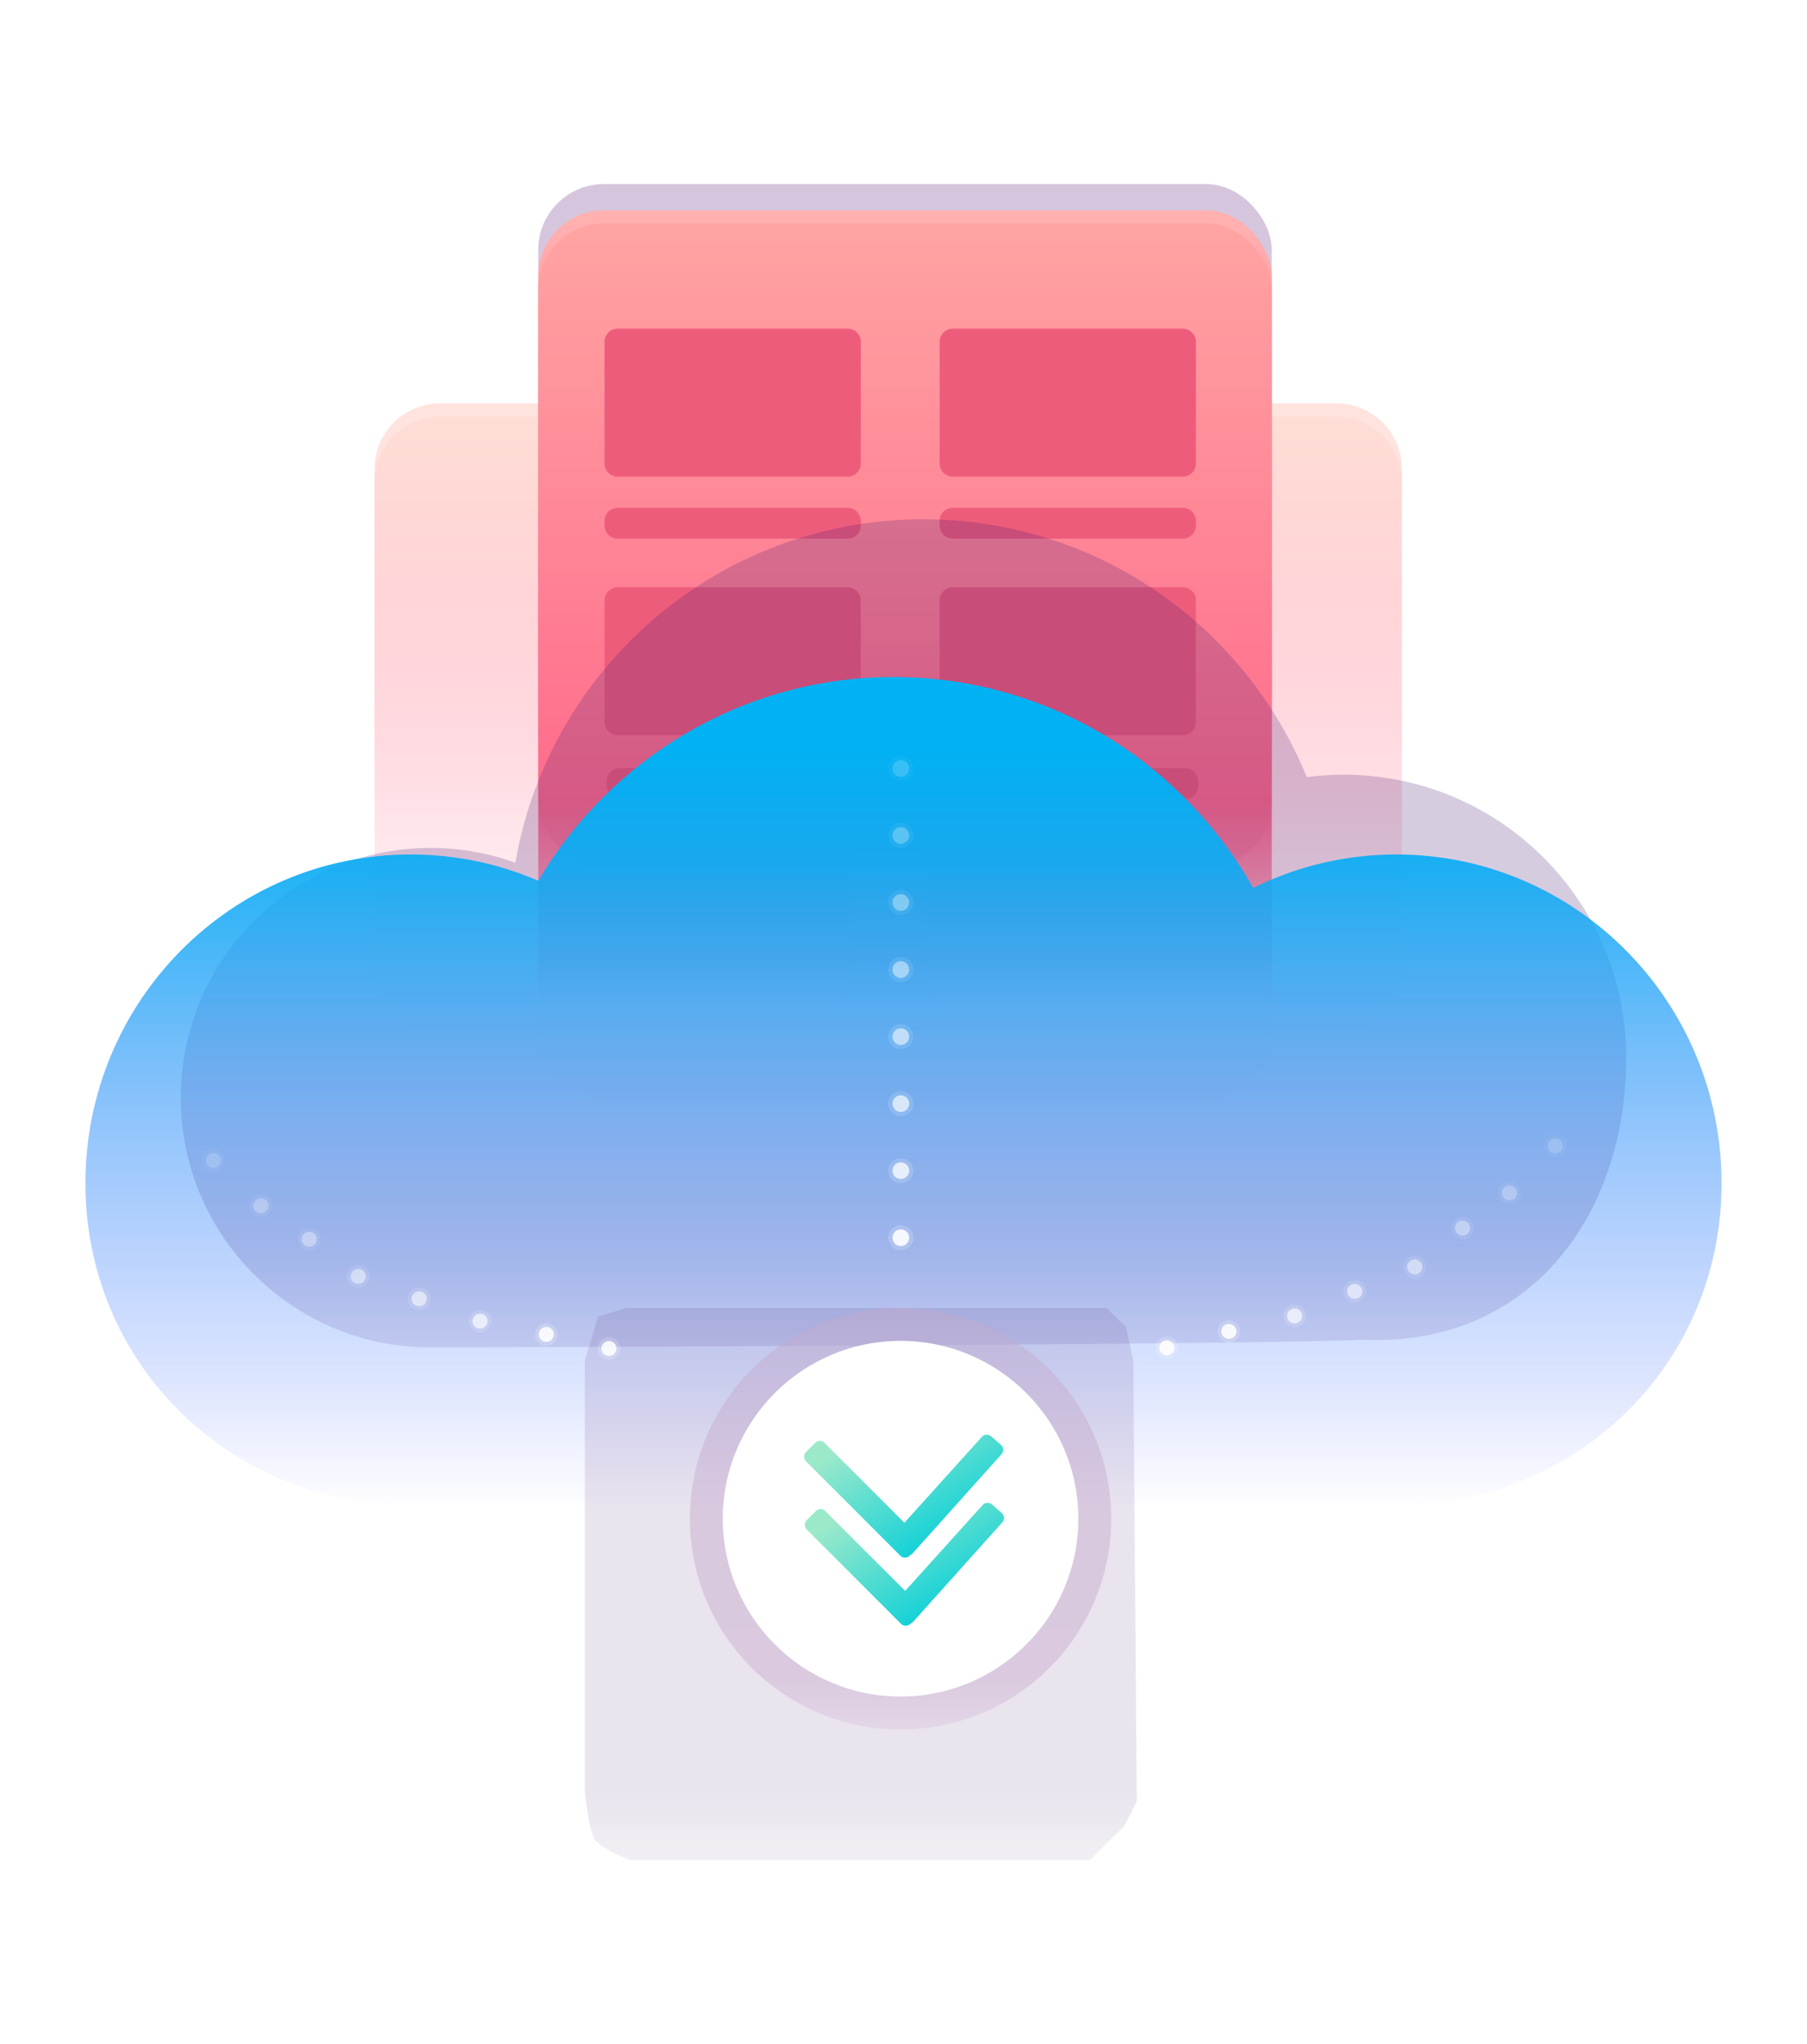 <svg width="275" height="311" viewBox="0 0 275 311" fill="none" xmlns="http://www.w3.org/2000/svg">
<g opacity="0.5">
<path opacity="0.878" fill-rule="evenodd" clip-rule="evenodd" d="M141 71.36C141 65.837 145.477 61.36 151 61.36H203.349C208.872 61.36 213.349 65.837 213.349 71.36V145.26C213.349 150.783 208.872 155.26 203.349 155.26H151C145.477 155.26 141 150.783 141 145.26V71.36Z" fill="url(#paint0_linear)"/>
<path opacity="0.878" fill-rule="evenodd" clip-rule="evenodd" d="M57 71.36C57 65.837 61.477 61.36 67 61.36H119.349C124.872 61.36 129.349 65.837 129.349 71.36V145.26C129.349 150.783 124.872 155.26 119.349 155.26H67C61.477 155.26 57 150.783 57 145.26V71.36Z" fill="url(#paint1_linear)"/>
<path fill-rule="evenodd" clip-rule="evenodd" d="M141 73.36C141 67.837 145.477 63.36 151 63.36H203.349C208.872 63.36 213.349 67.837 213.349 73.36V147.26C213.349 152.783 208.872 157.26 203.349 157.26H151C145.477 157.26 141 152.783 141 147.26V73.36Z" fill="url(#paint2_linear)"/>
<path fill-rule="evenodd" clip-rule="evenodd" d="M57 73.36C57 67.837 61.477 63.36 67 63.36H119.349C124.872 63.36 129.349 67.837 129.349 73.36V147.26C129.349 152.783 124.872 157.26 119.349 157.26H67C61.477 157.26 57 152.783 57 147.26V73.36Z" fill="url(#paint3_linear)"/>
</g>
<g filter="url(#filter0_f)">
<rect x="81.914" y="28" width="111.629" height="104" rx="10" fill="url(#paint4_linear)"/>
</g>
<rect x="81.914" y="32" width="111.629" height="104" rx="10" fill="url(#paint5_linear)"/>
<rect x="81.914" y="34" width="111.629" height="133.204" rx="10" fill="url(#paint6_linear)"/>
<path fill-rule="evenodd" clip-rule="evenodd" d="M92 52C92 50.895 92.895 50 94 50H129C130.105 50 131 50.895 131 52V70.513C131 71.618 130.105 72.513 129 72.513H94C92.895 72.513 92 71.618 92 70.513V52Z" fill="#EE5C7C"/>
<path fill-rule="evenodd" clip-rule="evenodd" d="M92 91.345C92 90.241 92.895 89.345 94 89.345H129C130.105 89.345 131 90.241 131 91.345V109.859C131 110.963 130.105 111.859 129 111.859H94C92.895 111.859 92 110.963 92 109.859V91.345Z" fill="#EE5C7C"/>
<path fill-rule="evenodd" clip-rule="evenodd" d="M143 52C143 50.895 143.895 50 145 50H180C181.105 50 182 50.895 182 52V70.513C182 71.618 181.105 72.513 180 72.513H145C143.895 72.513 143 71.618 143 70.513V52Z" fill="#EE5C7C"/>
<path fill-rule="evenodd" clip-rule="evenodd" d="M143 91.345C143 90.241 143.895 89.345 145 89.345H180C181.105 89.345 182 90.241 182 91.345V109.859C182 110.963 181.105 111.859 180 111.859H145C143.895 111.859 143 110.963 143 109.859V91.345Z" fill="#EE5C7C"/>
<path fill-rule="evenodd" clip-rule="evenodd" d="M92 79.26C92 78.155 92.895 77.26 94 77.26H129C130.105 77.26 131 78.155 131 79.26V79.95C131 81.055 130.105 81.95 129 81.95H94C92.895 81.95 92 81.055 92 79.95V79.26Z" fill="#EE5C7C"/>
<path fill-rule="evenodd" clip-rule="evenodd" d="M143 79.26C143 78.155 143.895 77.26 145 77.26H180C181.105 77.26 182 78.155 182 79.26V79.95C182 81.055 181.105 81.95 180 81.95H145C143.895 81.95 143 81.055 143 79.95V79.26Z" fill="#EE5C7C"/>
<rect x="92.319" y="116.859" width="90.053" height="4.69" rx="2" fill="#EE5C7C"/>
<g filter="url(#filter1_f)">
<path fill-rule="evenodd" clip-rule="evenodd" d="M78.427 131.25C83.528 101.577 109.384 79 140.514 79C166.897 79 189.492 95.217 198.874 118.227C200.711 117.988 202.584 117.864 204.486 117.864C228.235 117.864 247.486 137.116 247.486 160.864C247.486 184.613 233.279 203.864 209.531 203.864C208.962 203.864 208.393 203.853 207.823 203.831C191.484 204.594 68.754 205 65.514 205C44.527 205 27.514 187.987 27.514 167C27.514 146.013 44.527 129 65.514 129C70.047 129 74.396 129.794 78.427 131.25Z" fill="url(#paint7_linear)"/>
</g>
<path fill-rule="evenodd" clip-rule="evenodd" d="M212.5 229H136H62.5H61.014L61.032 228.979C34.373 228.231 13 207.148 13 180.019C13 152.394 35.162 130 62.5 130C69.391 130 75.954 131.423 81.915 133.994C92.921 115.428 113.024 103 136 103C159.425 103 179.863 115.919 190.719 135.09C197.292 131.83 204.684 130 212.5 130C239.838 130 262 152.394 262 180.019C262 207.139 240.64 228.218 213.993 228.979L214.014 229H212.5Z" fill="url(#paint8_linear)"/>
<g opacity="0.522" filter="url(#filter2_f)">
<path fill-rule="evenodd" clip-rule="evenodd" d="M91.003 200.307L95.259 199H168.408L171.344 201.866L172.474 207.02L173 274.03C173 274.03 171.242 277.896 170.589 278.359C169.937 278.823 165.89 283 165.89 283H95.831C95.831 283 91.512 281.309 90.52 279.854C89.527 278.4 89 272.323 89 272.323V207.02L91.003 200.307Z" fill="url(#paint9_linear)"/>
</g>
<g filter="url(#filter3_f)">
<path fill-rule="evenodd" clip-rule="evenodd" d="M137.053 263.107C154.756 263.107 169.107 248.756 169.107 231.053C169.107 213.351 154.756 199 137.053 199C119.351 199 105 213.351 105 231.053C105 248.756 119.351 263.107 137.053 263.107Z" fill="url(#paint10_linear)"/>
</g>
<path opacity="0.31" fill-rule="evenodd" clip-rule="evenodd" d="M137.053 263.107C154.756 263.107 169.107 248.756 169.107 231.053C169.107 213.351 154.756 199 137.053 199C119.351 199 105 213.351 105 231.053C105 248.756 119.351 263.107 137.053 263.107Z" fill="white"/>
<path fill-rule="evenodd" clip-rule="evenodd" d="M137.053 258.107C151.994 258.107 164.107 245.994 164.107 231.053C164.107 216.112 151.994 204 137.053 204C122.112 204 110 216.112 110 231.053C110 245.994 122.112 258.107 137.053 258.107Z" fill="white"/>
<path fill-rule="evenodd" clip-rule="evenodd" d="M149.548 228.965C149.913 228.56 150.535 228.522 150.947 228.88L152.447 230.184C152.868 230.55 152.908 231.191 152.535 231.606L140.088 245.485C140.05 245.545 140.005 245.601 139.953 245.653L139.804 245.802L138.964 246.739C138.864 246.85 138.745 246.934 138.617 246.989L138.549 247.057C138.159 247.447 137.526 247.447 137.135 247.057L122.768 232.69C122.377 232.299 122.377 231.666 122.768 231.275L124.171 229.872C124.562 229.481 125.195 229.481 125.585 229.872L137.753 242.04L149.548 228.965Z" fill="url(#paint11_linear)"/>
<path fill-rule="evenodd" clip-rule="evenodd" d="M149.433 218.594C149.798 218.189 150.42 218.151 150.831 218.509L152.331 219.813C152.753 220.179 152.793 220.819 152.42 221.235L139.973 235.114C139.935 235.174 139.89 235.23 139.837 235.282L139.689 235.43L138.848 236.368C138.749 236.479 138.63 236.563 138.501 236.618L138.434 236.686C138.043 237.076 137.41 237.076 137.02 236.686L122.652 222.318C122.262 221.928 122.262 221.294 122.652 220.904L124.056 219.5C124.446 219.11 125.08 219.11 125.47 219.5L137.638 231.668L149.433 218.594Z" fill="url(#paint12_linear)"/>
<g opacity="0.2">
<path opacity="0.2" fill-rule="evenodd" clip-rule="evenodd" d="M135.184 116.908C135.184 117.962 136.038 118.816 137.092 118.816C138.146 118.816 139 117.962 139 116.908C139 115.854 138.146 115 137.092 115C136.038 115 135.184 115.854 135.184 116.908Z" fill="white"/>
<path fill-rule="evenodd" clip-rule="evenodd" d="M135.82 116.908C135.82 117.61 136.39 118.18 137.092 118.18C137.795 118.18 138.364 117.61 138.364 116.908C138.364 116.205 137.795 115.636 137.092 115.636C136.39 115.636 135.82 116.205 135.82 116.908Z" fill="white"/>
</g>
<g opacity="0.3">
<path opacity="0.2" fill-rule="evenodd" clip-rule="evenodd" d="M135.184 127.108C135.184 128.162 136.038 129.016 137.092 129.016C138.146 129.016 139 128.162 139 127.108C139 126.054 138.146 125.2 137.092 125.2C136.038 125.2 135.184 126.054 135.184 127.108Z" fill="white"/>
<path fill-rule="evenodd" clip-rule="evenodd" d="M135.82 127.108C135.82 127.81 136.39 128.38 137.092 128.38C137.795 128.38 138.364 127.81 138.364 127.108C138.364 126.405 137.795 125.836 137.092 125.836C136.39 125.836 135.82 126.405 135.82 127.108Z" fill="white"/>
</g>
<g opacity="0.4">
<path opacity="0.2" fill-rule="evenodd" clip-rule="evenodd" d="M135.184 137.308C135.184 138.362 136.038 139.216 137.092 139.216C138.146 139.216 139 138.362 139 137.308C139 136.254 138.146 135.4 137.092 135.4C136.038 135.4 135.184 136.254 135.184 137.308Z" fill="white"/>
<path fill-rule="evenodd" clip-rule="evenodd" d="M135.82 137.308C135.82 138.01 136.39 138.58 137.092 138.58C137.795 138.58 138.364 138.01 138.364 137.308C138.364 136.605 137.795 136.036 137.092 136.036C136.39 136.036 135.82 136.605 135.82 137.308Z" fill="white"/>
</g>
<g opacity="0.5">
<path opacity="0.2" fill-rule="evenodd" clip-rule="evenodd" d="M135.184 147.508C135.184 148.562 136.038 149.416 137.092 149.416C138.146 149.416 139 148.562 139 147.508C139 146.454 138.146 145.6 137.092 145.6C136.038 145.6 135.184 146.454 135.184 147.508Z" fill="white"/>
<path fill-rule="evenodd" clip-rule="evenodd" d="M135.82 147.508C135.82 148.21 136.39 148.78 137.092 148.78C137.795 148.78 138.364 148.21 138.364 147.508C138.364 146.805 137.795 146.236 137.092 146.236C136.39 146.236 135.82 146.805 135.82 147.508Z" fill="white"/>
</g>
<g opacity="0.6">
<path opacity="0.2" fill-rule="evenodd" clip-rule="evenodd" d="M135.184 157.708C135.184 158.762 136.038 159.616 137.092 159.616C138.146 159.616 139 158.762 139 157.708C139 156.654 138.146 155.8 137.092 155.8C136.038 155.8 135.184 156.654 135.184 157.708Z" fill="white"/>
<path fill-rule="evenodd" clip-rule="evenodd" d="M135.82 157.708C135.82 158.41 136.39 158.98 137.092 158.98C137.795 158.98 138.364 158.41 138.364 157.708C138.364 157.005 137.795 156.436 137.092 156.436C136.39 156.436 135.82 157.005 135.82 157.708Z" fill="white"/>
</g>
<g opacity="0.7">
<path opacity="0.2" fill-rule="evenodd" clip-rule="evenodd" d="M135.184 167.908C135.184 168.962 136.038 169.816 137.092 169.816C138.146 169.816 139 168.962 139 167.908C139 166.854 138.146 166 137.092 166C136.038 166 135.184 166.854 135.184 167.908Z" fill="white"/>
<path fill-rule="evenodd" clip-rule="evenodd" d="M135.82 167.908C135.82 168.61 136.39 169.18 137.092 169.18C137.795 169.18 138.364 168.61 138.364 167.908C138.364 167.205 137.795 166.636 137.092 166.636C136.39 166.636 135.82 167.205 135.82 167.908Z" fill="white"/>
</g>
<g opacity="0.8">
<path opacity="0.2" fill-rule="evenodd" clip-rule="evenodd" d="M135.184 178.108C135.184 179.162 136.038 180.016 137.092 180.016C138.146 180.016 139 179.162 139 178.108C139 177.054 138.146 176.2 137.092 176.2C136.038 176.2 135.184 177.054 135.184 178.108Z" fill="white"/>
<path fill-rule="evenodd" clip-rule="evenodd" d="M135.82 178.108C135.82 178.81 136.39 179.38 137.092 179.38C137.795 179.38 138.364 178.81 138.364 178.108C138.364 177.405 137.795 176.836 137.092 176.836C136.39 176.836 135.82 177.405 135.82 178.108Z" fill="white"/>
</g>
<g opacity="0.9">
<path opacity="0.2" fill-rule="evenodd" clip-rule="evenodd" d="M135.184 188.308C135.184 189.362 136.038 190.216 137.092 190.216C138.146 190.216 139 189.362 139 188.308C139 187.254 138.146 186.4 137.092 186.4C136.038 186.4 135.184 187.254 135.184 188.308Z" fill="white"/>
<path fill-rule="evenodd" clip-rule="evenodd" d="M135.82 188.308C135.82 189.01 136.39 189.58 137.092 189.58C137.795 189.58 138.364 189.01 138.364 188.308C138.364 187.605 137.795 187.036 137.092 187.036C136.39 187.036 135.82 187.605 135.82 188.308Z" fill="white"/>
</g>
<g opacity="0.2">
<path opacity="0.2" fill-rule="evenodd" clip-rule="evenodd" d="M32.947 178.191C33.869 177.944 34.419 177.006 34.175 176.096C33.931 175.186 32.986 174.649 32.064 174.896C31.142 175.143 30.592 176.081 30.836 176.991C31.08 177.901 32.025 178.438 32.947 178.191Z" fill="white"/>
<path fill-rule="evenodd" clip-rule="evenodd" d="M32.8 177.642C33.415 177.477 33.781 176.852 33.619 176.245C33.456 175.639 32.826 175.28 32.211 175.445C31.597 175.61 31.23 176.235 31.393 176.842C31.555 177.449 32.185 177.807 32.8 177.642Z" fill="white"/>
</g>
<g opacity="0.3">
<path opacity="0.2" fill-rule="evenodd" clip-rule="evenodd" d="M40.164 185.088C41.086 184.841 41.636 183.903 41.392 182.993C41.148 182.083 40.203 181.545 39.281 181.792C38.358 182.039 37.809 182.977 38.053 183.887C38.296 184.797 39.242 185.335 40.164 185.088Z" fill="white"/>
<path fill-rule="evenodd" clip-rule="evenodd" d="M40.016 184.539C40.631 184.374 40.998 183.748 40.835 183.142C40.673 182.535 40.042 182.177 39.428 182.342C38.813 182.506 38.447 183.132 38.609 183.738C38.772 184.345 39.402 184.703 40.016 184.539Z" fill="white"/>
</g>
<g opacity="0.4">
<path opacity="0.2" fill-rule="evenodd" clip-rule="evenodd" d="M47.495 190.187C48.417 189.94 48.967 189.002 48.723 188.092C48.479 187.182 47.534 186.645 46.612 186.892C45.69 187.139 45.14 188.077 45.384 188.987C45.628 189.897 46.573 190.434 47.495 190.187Z" fill="white"/>
<path fill-rule="evenodd" clip-rule="evenodd" d="M47.348 189.638C47.962 189.473 48.329 188.848 48.166 188.241C48.004 187.635 47.374 187.276 46.759 187.441C46.144 187.606 45.778 188.231 45.94 188.838C46.103 189.445 46.733 189.803 47.348 189.638Z" fill="white"/>
</g>
<g opacity="0.5">
<path opacity="0.2" fill-rule="evenodd" clip-rule="evenodd" d="M54.974 195.836C55.896 195.589 56.446 194.651 56.202 193.741C55.958 192.831 55.013 192.294 54.09 192.541C53.168 192.788 52.619 193.726 52.862 194.636C53.106 195.546 54.051 196.083 54.974 195.836Z" fill="white"/>
<path fill-rule="evenodd" clip-rule="evenodd" d="M54.826 195.287C55.441 195.122 55.808 194.497 55.645 193.89C55.483 193.283 54.852 192.925 54.238 193.09C53.623 193.255 53.256 193.88 53.419 194.487C53.581 195.093 54.212 195.452 54.826 195.287Z" fill="white"/>
</g>
<g opacity="0.6">
<path opacity="0.2" fill-rule="evenodd" clip-rule="evenodd" d="M64.237 199.241C65.159 198.994 65.709 198.056 65.465 197.146C65.221 196.236 64.276 195.698 63.354 195.945C62.432 196.192 61.882 197.13 62.126 198.04C62.37 198.95 63.315 199.488 64.237 199.241Z" fill="white"/>
<path fill-rule="evenodd" clip-rule="evenodd" d="M64.09 198.691C64.704 198.527 65.071 197.901 64.908 197.295C64.746 196.688 64.116 196.33 63.501 196.495C62.886 196.659 62.52 197.285 62.682 197.891C62.845 198.498 63.475 198.856 64.09 198.691Z" fill="white"/>
</g>
<g opacity="0.7">
<path opacity="0.2" fill-rule="evenodd" clip-rule="evenodd" d="M73.5 202.645C74.422 202.398 74.972 201.46 74.728 200.55C74.484 199.64 73.539 199.103 72.617 199.35C71.695 199.597 71.145 200.535 71.389 201.445C71.633 202.355 72.578 202.892 73.5 202.645Z" fill="white"/>
<path fill-rule="evenodd" clip-rule="evenodd" d="M73.353 202.096C73.968 201.931 74.334 201.306 74.171 200.699C74.009 200.093 73.379 199.734 72.764 199.899C72.149 200.064 71.783 200.689 71.945 201.296C72.108 201.903 72.738 202.261 73.353 202.096Z" fill="white"/>
</g>
<g opacity="0.9">
<path opacity="0.2" fill-rule="evenodd" clip-rule="evenodd" d="M83.582 204.653C84.504 204.406 85.054 203.468 84.81 202.558C84.566 201.648 83.621 201.111 82.699 201.358C81.777 201.605 81.227 202.543 81.471 203.453C81.715 204.363 82.66 204.9 83.582 204.653Z" fill="white"/>
<path fill-rule="evenodd" clip-rule="evenodd" d="M83.435 204.104C84.049 203.939 84.416 203.314 84.253 202.707C84.091 202.101 83.461 201.742 82.846 201.907C82.231 202.072 81.865 202.697 82.027 203.304C82.19 203.91 82.82 204.269 83.435 204.104Z" fill="white"/>
</g>
<g opacity="0.9">
<path opacity="0.2" fill-rule="evenodd" clip-rule="evenodd" d="M93.107 206.81C94.029 206.563 94.579 205.625 94.335 204.715C94.091 203.805 93.146 203.268 92.224 203.515C91.302 203.762 90.752 204.7 90.996 205.61C91.24 206.52 92.185 207.057 93.107 206.81Z" fill="white"/>
<path fill-rule="evenodd" clip-rule="evenodd" d="M92.96 206.261C93.575 206.096 93.941 205.471 93.779 204.864C93.616 204.258 92.986 203.899 92.371 204.064C91.757 204.229 91.39 204.854 91.553 205.461C91.715 206.067 92.345 206.426 92.96 206.261Z" fill="white"/>
</g>
<g opacity="0.2">
<path opacity="0.2" fill-rule="evenodd" clip-rule="evenodd" d="M236.313 176.006C235.383 175.792 234.801 174.873 235.013 173.955C235.225 173.037 236.151 172.467 237.081 172.682C238.011 172.897 238.593 173.815 238.381 174.733C238.169 175.651 237.244 176.221 236.313 176.006Z" fill="white"/>
<path fill-rule="evenodd" clip-rule="evenodd" d="M236.441 175.452C235.821 175.309 235.433 174.697 235.574 174.085C235.716 173.473 236.333 173.093 236.953 173.236C237.573 173.379 237.961 173.991 237.82 174.603C237.679 175.215 237.061 175.595 236.441 175.452Z" fill="white"/>
</g>
<g opacity="0.3">
<path opacity="0.2" fill-rule="evenodd" clip-rule="evenodd" d="M229.342 183.15C228.412 182.936 227.83 182.017 228.042 181.099C228.254 180.181 229.179 179.611 230.11 179.826C231.04 180.041 231.622 180.959 231.41 181.877C231.198 182.795 230.272 183.365 229.342 183.15Z" fill="white"/>
<path fill-rule="evenodd" clip-rule="evenodd" d="M229.47 182.596C228.85 182.453 228.462 181.841 228.603 181.229C228.744 180.617 229.362 180.237 229.982 180.38C230.602 180.523 230.99 181.135 230.849 181.747C230.707 182.359 230.09 182.739 229.47 182.596Z" fill="white"/>
</g>
<g opacity="0.4">
<path opacity="0.2" fill-rule="evenodd" clip-rule="evenodd" d="M222.193 188.503C221.263 188.288 220.681 187.37 220.893 186.452C221.105 185.534 222.03 184.964 222.961 185.178C223.891 185.393 224.473 186.311 224.261 187.229C224.049 188.147 223.123 188.717 222.193 188.503Z" fill="white"/>
<path fill-rule="evenodd" clip-rule="evenodd" d="M222.321 187.949C221.701 187.805 221.313 187.193 221.454 186.581C221.595 185.969 222.213 185.589 222.833 185.732C223.453 185.876 223.841 186.488 223.7 187.1C223.558 187.712 222.941 188.092 222.321 187.949Z" fill="white"/>
</g>
<g opacity="0.5">
<path opacity="0.2" fill-rule="evenodd" clip-rule="evenodd" d="M214.916 194.409C213.986 194.194 213.404 193.276 213.616 192.358C213.828 191.44 214.754 190.87 215.684 191.085C216.614 191.299 217.196 192.218 216.984 193.136C216.772 194.054 215.846 194.624 214.916 194.409Z" fill="white"/>
<path fill-rule="evenodd" clip-rule="evenodd" d="M215.044 193.855C214.424 193.712 214.036 193.1 214.177 192.488C214.319 191.876 214.936 191.496 215.556 191.639C216.176 191.782 216.564 192.394 216.423 193.006C216.282 193.618 215.664 193.998 215.044 193.855Z" fill="white"/>
</g>
<g opacity="0.6">
<path opacity="0.2" fill-rule="evenodd" clip-rule="evenodd" d="M205.778 198.135C204.847 197.92 204.265 197.002 204.477 196.084C204.689 195.166 205.615 194.596 206.545 194.811C207.475 195.025 208.057 195.944 207.846 196.862C207.634 197.779 206.708 198.35 205.778 198.135Z" fill="white"/>
<path fill-rule="evenodd" clip-rule="evenodd" d="M205.906 197.581C205.285 197.438 204.897 196.825 205.039 196.213C205.18 195.602 205.797 195.221 206.417 195.365C207.037 195.508 207.425 196.12 207.284 196.732C207.143 197.344 206.526 197.724 205.906 197.581Z" fill="white"/>
</g>
<g opacity="0.7">
<path opacity="0.2" fill-rule="evenodd" clip-rule="evenodd" d="M196.639 201.861C195.709 201.646 195.126 200.728 195.338 199.81C195.55 198.892 196.476 198.322 197.406 198.536C198.336 198.751 198.919 199.669 198.707 200.587C198.495 201.505 197.569 202.075 196.639 201.861Z" fill="white"/>
<path fill-rule="evenodd" clip-rule="evenodd" d="M196.767 201.307C196.147 201.163 195.758 200.551 195.9 199.939C196.041 199.327 196.658 198.947 197.278 199.09C197.899 199.234 198.287 199.846 198.145 200.458C198.004 201.07 197.387 201.45 196.767 201.307Z" fill="white"/>
</g>
<g opacity="0.9">
<path opacity="0.2" fill-rule="evenodd" clip-rule="evenodd" d="M186.633 204.219C185.703 204.004 185.121 203.086 185.333 202.168C185.545 201.25 186.47 200.68 187.401 200.895C188.331 201.11 188.913 202.028 188.701 202.946C188.489 203.864 187.563 204.434 186.633 204.219Z" fill="white"/>
<path fill-rule="evenodd" clip-rule="evenodd" d="M186.761 203.665C186.141 203.522 185.753 202.91 185.894 202.298C186.035 201.686 186.653 201.306 187.273 201.449C187.893 201.592 188.281 202.204 188.14 202.816C187.998 203.428 187.381 203.808 186.761 203.665Z" fill="white"/>
</g>
<g opacity="0.9">
<path opacity="0.2" fill-rule="evenodd" clip-rule="evenodd" d="M177.189 206.707C176.259 206.493 175.676 205.574 175.888 204.656C176.1 203.738 177.026 203.168 177.956 203.383C178.886 203.598 179.469 204.516 179.257 205.434C179.045 206.352 178.119 206.922 177.189 206.707Z" fill="white"/>
<path fill-rule="evenodd" clip-rule="evenodd" d="M177.317 206.153C176.697 206.01 176.308 205.398 176.45 204.786C176.591 204.174 177.208 203.794 177.828 203.937C178.448 204.08 178.837 204.692 178.695 205.304C178.554 205.916 177.937 206.296 177.317 206.153Z" fill="white"/>
</g>
<defs>
<filter id="filter0_f" x="54.731" y="0.817" width="165.994" height="158.366" filterUnits="userSpaceOnUse" color-interpolation-filters="sRGB">
<feFlood flood-opacity="0" result="BackgroundImageFix"/>
<feBlend mode="normal" in="SourceGraphic" in2="BackgroundImageFix" result="shape"/>
<feGaussianBlur stdDeviation="13.591" result="effect1_foregroundBlur"/>
</filter>
<filter id="filter1_f" x="0.331" y="51.817" width="274.338" height="180.366" filterUnits="userSpaceOnUse" color-interpolation-filters="sRGB">
<feFlood flood-opacity="0" result="BackgroundImageFix"/>
<feBlend mode="normal" in="SourceGraphic" in2="BackgroundImageFix" result="shape"/>
<feGaussianBlur stdDeviation="13.591" result="effect1_foregroundBlur"/>
</filter>
<filter id="filter2_f" x="61.817" y="171.817" width="138.366" height="138.366" filterUnits="userSpaceOnUse" color-interpolation-filters="sRGB">
<feFlood flood-opacity="0" result="BackgroundImageFix"/>
<feBlend mode="normal" in="SourceGraphic" in2="BackgroundImageFix" result="shape"/>
<feGaussianBlur stdDeviation="13.591" result="effect1_foregroundBlur"/>
</filter>
<filter id="filter3_f" x="77.817" y="171.817" width="118.472" height="118.472" filterUnits="userSpaceOnUse" color-interpolation-filters="sRGB">
<feFlood flood-opacity="0" result="BackgroundImageFix"/>
<feBlend mode="normal" in="SourceGraphic" in2="BackgroundImageFix" result="shape"/>
<feGaussianBlur stdDeviation="13.591" result="effect1_foregroundBlur"/>
</filter>
<linearGradient id="paint0_linear" x1="136.485" y1="53.537" x2="136.485" y2="143.485" gradientUnits="userSpaceOnUse">
<stop stop-color="#FFC5B1"/>
<stop offset="1" stop-color="#FF5782" stop-opacity="0.01"/>
</linearGradient>
<linearGradient id="paint1_linear" x1="52.485" y1="53.537" x2="52.485" y2="143.485" gradientUnits="userSpaceOnUse">
<stop stop-color="#FFC5B1"/>
<stop offset="1" stop-color="#FF5782" stop-opacity="0.01"/>
</linearGradient>
<linearGradient id="paint2_linear" x1="136.485" y1="55.537" x2="136.485" y2="145.485" gradientUnits="userSpaceOnUse">
<stop stop-color="#FFC5B1"/>
<stop offset="1" stop-color="#FF5782" stop-opacity="0.01"/>
</linearGradient>
<linearGradient id="paint3_linear" x1="52.485" y1="55.537" x2="52.485" y2="145.485" gradientUnits="userSpaceOnUse">
<stop stop-color="#FFC5B1"/>
<stop offset="1" stop-color="#FF5782" stop-opacity="0.01"/>
</linearGradient>
<linearGradient id="paint4_linear" x1="81.216" y1="32.085" x2="81.216" y2="137.384" gradientUnits="userSpaceOnUse">
<stop stop-color="#480067" stop-opacity="0.223"/>
<stop offset="0.827" stop-color="#5A0065" stop-opacity="0.223"/>
<stop offset="1" stop-color="#5F006C" stop-opacity="0.1"/>
</linearGradient>
<linearGradient id="paint5_linear" x1="81.375" y1="33.053" x2="81.375" y2="120.7" gradientUnits="userSpaceOnUse">
<stop stop-color="#FFB1B0"/>
<stop offset="0.785" stop-color="#FF6387"/>
<stop offset="1" stop-color="#FF5782" stop-opacity="0.01"/>
</linearGradient>
<linearGradient id="paint6_linear" x1="60.333" y1="-18.178" x2="60.333" y2="152.855" gradientUnits="userSpaceOnUse">
<stop stop-color="#FFC5B1"/>
<stop offset="0.819" stop-color="#FF6B8B"/>
<stop offset="1" stop-color="#FF5782" stop-opacity="0.01"/>
</linearGradient>
<linearGradient id="paint7_linear" x1="20.888" y1="79" x2="20.888" y2="212.591" gradientUnits="userSpaceOnUse">
<stop stop-color="#481D70" stop-opacity="0.223"/>
<stop offset="0.827" stop-color="#481D70" stop-opacity="0.223"/>
<stop offset="1" stop-color="#481D70" stop-opacity="0.1"/>
</linearGradient>
<linearGradient id="paint8_linear" x1="240.937" y1="229" x2="240.937" y2="113.125" gradientUnits="userSpaceOnUse">
<stop stop-color="#737BFF" stop-opacity="0.01"/>
<stop offset="0.165" stop-color="#5E86FD" stop-opacity="0.217"/>
<stop offset="0.526" stop-color="#3999F9" stop-opacity="0.59"/>
<stop offset="0.847" stop-color="#0AADF5" stop-opacity="0.925"/>
<stop offset="1" stop-color="#00B2F4"/>
</linearGradient>
<linearGradient id="paint9_linear" x1="86.47" y1="199" x2="86.47" y2="288.061" gradientUnits="userSpaceOnUse">
<stop stop-color="#481D70" stop-opacity="0.223"/>
<stop offset="0.827" stop-color="#481D70" stop-opacity="0.223"/>
<stop offset="1" stop-color="#481D70" stop-opacity="0.1"/>
</linearGradient>
<linearGradient id="paint10_linear" x1="104.6" y1="201.518" x2="104.6" y2="266.425" gradientUnits="userSpaceOnUse">
<stop stop-color="#480067" stop-opacity="0.223"/>
<stop offset="0.827" stop-color="#5A0065" stop-opacity="0.223"/>
<stop offset="1" stop-color="#5F006C" stop-opacity="0.1"/>
</linearGradient>
<linearGradient id="paint11_linear" x1="116.196" y1="237.992" x2="128.027" y2="257.156" gradientUnits="userSpaceOnUse">
<stop stop-color="#9CE9CA"/>
<stop offset="1" stop-color="#00CED9"/>
</linearGradient>
<linearGradient id="paint12_linear" x1="116.081" y1="227.621" x2="127.911" y2="246.785" gradientUnits="userSpaceOnUse">
<stop stop-color="#9CE9CA"/>
<stop offset="1" stop-color="#00CED9"/>
</linearGradient>
</defs>
</svg>
